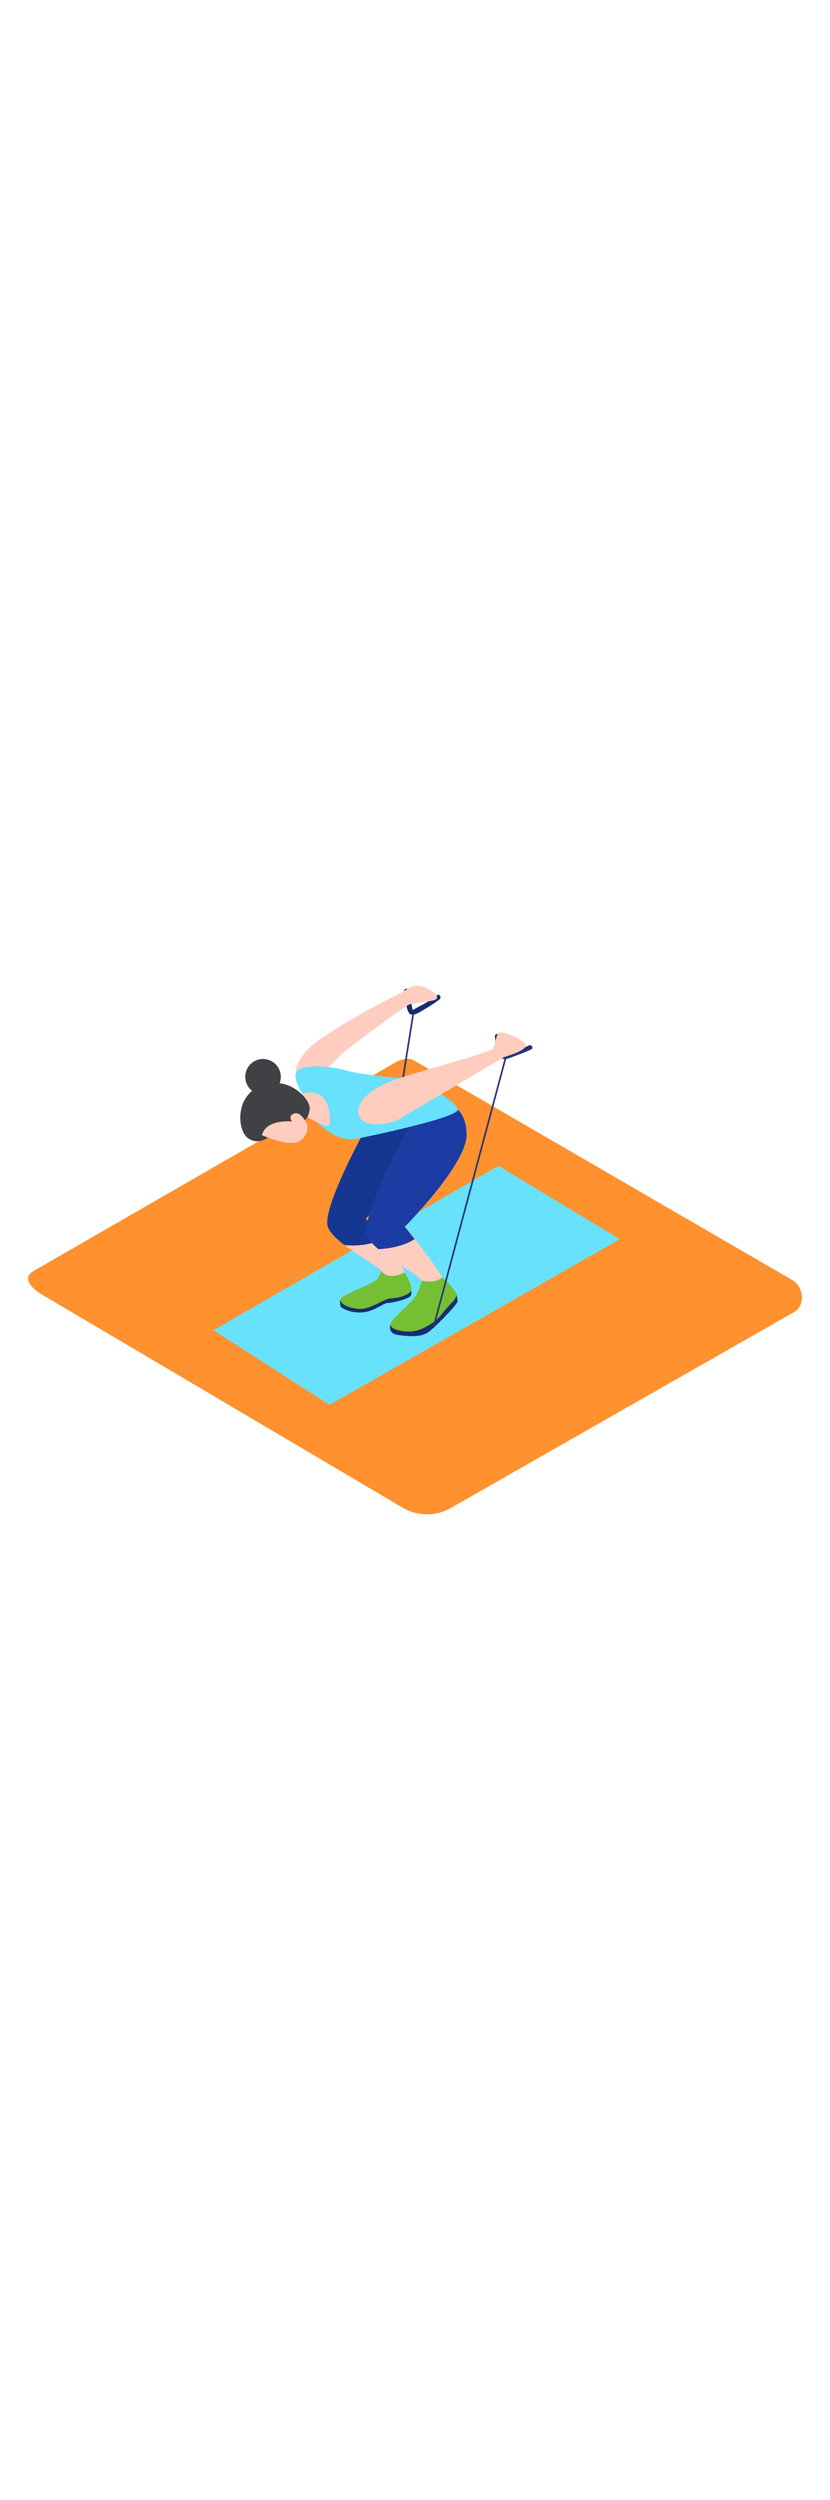 <svg id="_0380_fitness_2" data-name="0380_fitness_2" xmlns="http://www.w3.org/2000/svg" xmlns:xlink="http://www.w3.org/1999/xlink" viewBox="0 0 500 500" data-imageid="fitness-2-76" imageName="Fitness 2" class="illustrations_image" style="width: 166px;"><defs><style>.cls-1_fitness-2-76{fill:#ff912e;}.cls-2_fitness-2-76{fill:#68e1fd;}.cls-3_fitness-2-76{fill:url(#linear-gradient);}.cls-4_fitness-2-76{fill:#162d71;}.cls-5_fitness-2-76{fill:#253479;}.cls-6_fitness-2-76{fill:#ffcdc0;}.cls-7_fitness-2-76{fill:#75bf34;}.cls-8_fitness-2-76{fill:#163791;}.cls-9_fitness-2-76{fill:#1c3ba3;}.cls-10_fitness-2-76{fill:#3f4144;}</style><linearGradient id="linear-gradient-fitness-2-76" x1="202.03" y1="2059.02" x2="262.42" y2="2111.73" gradientTransform="matrix(1, 0, 0, -1, 0, 2363.15)" gradientUnits="userSpaceOnUse"><stop offset="0" stop-color="#68e1fd"/><stop offset="1"/></linearGradient></defs><path id="field_fitness-2-76" class="cls-1_fitness-2-76" d="M243.09,405.53,26,277.25c-6.91-3.88-12.84-10.26-6.1-14.42l217.9-125.61c3.27-2,8.23-3.35,11.56-1.43L477.23,268.06c6.91,4,8.16,15.23,1.26,19.25l-206.78,118A28.88,28.88,0,0,1,243.09,405.53Z"/><g id="fitness_fitness-2-76"><polygon class="cls-2_fitness-2-76 targetColor" points="128.55 298.32 198.54 343.28 373.36 243.48 300.3 199.33 128.55 298.32" style="fill: rgb(104, 225, 253);"/><path class="cls-3_fitness-2-76" d="M269.74,281,234.91,266.3l-77.5,30.61L209,329.24c16.26-9.15,32.5-18.52,48.87-27.68A97.2,97.2,0,0,0,269.74,281Z"/><path class="cls-4_fitness-2-76" d="M263.23,96.51a74,74,0,0,1-11.75,7.33c-.36.17-2.69,1.58-2.8,1.56-.3-.08-.7-3.35-.78-3.68l-1.71-8.08c-.39-1.85-3.22-1-2.83.82.76,3.64,1,8.37,2.51,11.76.58,1.26,1.1,2,2.7,2,2.33,0,5.42-2.28,7.37-3.36A74.88,74.88,0,0,0,264.75,99C266.24,97.91,264.74,95.37,263.23,96.51Z"/><path class="cls-5_fitness-2-76" d="M318.61,126.76c-3.93,1.84-9,4.54-13.4,5-1.54.15-1.12.54-2-.73a9.75,9.75,0,0,1-.89-2.51,35.62,35.62,0,0,1-1.45-7.37c-.16-1.73-2.91-1.65-2.73.12.34,3.51.93,12.22,4.85,13.56,2,.68,5.41-1.12,7.26-1.73a94,94,0,0,0,9.83-4C321.64,128.33,320.2,126,318.61,126.76Z"/><path class="cls-6_fitness-2-76" d="M218.88,179.48s-25.57,46.57-21.26,56.85,29.87,22.33,32.82,27.18,12.59,2.41,13.18,0S223.76,235,220.37,231c0,0,37-37.13,37.23-55.15s-13.35-21.06-19.72-22.1S218.88,179.48,218.88,179.48Z"/><path class="cls-4_fitness-2-76" d="M205,279.84s-.74,4.09,1,5a21,21,0,0,0,13.24,2.63c6.82-.91,11.82-5.59,14.48-5.59s11.94-2.28,13.44-4,0-5.66,0-5.66"/><path class="cls-7_fitness-2-76" d="M229.94,262.69s-1.26,2.23-2.52,4.63-20.71,9.44-22.09,11.84,3.28,5.73,10.66,6.3,15.45-6.3,19.21-6.3,10.65-1.71,12.37-4.46-3.9-11.19-3.9-11.19S233.87,268.81,229.94,262.69Z"/><path class="cls-8_fitness-2-76" d="M207.47,247a47.53,47.53,0,0,0,22.9-3.21c-4.44-5.84-8.61-11.12-10-12.75,0,0,37-37.13,37.23-55.16s-13.34-21.05-19.73-22.08-19,25.77-19,25.77-25.57,46.57-21.26,56.85C199.07,239.81,202.93,243.46,207.47,247Z"/><path class="cls-6_fitness-2-76" d="M252.26,90.8a10.74,10.74,0,0,0-1.39,0c-3.69.14-6.47,2.87-9.61,4.45C233.59,99,213,109.39,193.83,122.32s-15.57,24.31-15.57,24.31l18.11-5.21s5.6-5.27,8.25-8.38,39.52-29.94,41.91-30.9,9.58-1.26,14.85-2.63c3.78-1,1.16-3.78-.87-5.14A19.29,19.29,0,0,0,252.26,90.8Z"/><rect class="cls-5_fitness-2-76" x="208.07" y="142.51" width="70.48" height="1" transform="translate(63.85 360.83) rotate(-80.96)"/><path class="cls-6_fitness-2-76" d="M242.45,184.48s-25.56,46.57-21.26,56.85S251.06,263.66,254,268.5s12.58,2.42,13.18,0S247.33,240,244,236c0,0,37-37.13,37.23-55.16s-13.36-21.05-19.72-22.1S242.45,184.48,242.45,184.48Z"/><path class="cls-4_fitness-2-76" d="M235.16,295s-1.88,5.27,4.7,6.19,14.08,1.53,18.65-2.07,17.37-16.58,17.19-18.42a29.36,29.36,0,0,0-.86-4.25"/><path class="cls-7_fitness-2-76" d="M254,268.52a32.9,32.9,0,0,1-4.27,10.13c-2.92,4.11-14.94,13.73-14.6,16.36s5.84,4.12,11.68,4.12,14.94-4.64,19.58-10.82,9.09-8.58,8.4-11.84-8.48-10.07-8.48-10.07S263.61,270.23,254,268.52Z"/><rect class="cls-5_fitness-2-76" x="198.23" y="214.69" width="169.32" height="1" transform="translate(1.87 432.82) rotate(-75.01)"/><path class="cls-9_fitness-2-76" d="M227.88,249.46c7.3-.28,15.59-2,21.91-6-2.73-3.53-5-6.3-5.92-7.45,0,0,37-37.13,37.23-55.16s-13.35-21-19.72-22.1-19,25.78-19,25.78S216.8,231.1,221.1,241.38C222.21,244,224.72,246.74,227.88,249.46Z"/><path class="cls-2_fitness-2-76 targetColor" d="M185,160.09c-.91-1.35-10.61-14.44-5.51-18.33s20-2.44,28.59,0,29.8,4.65,37,4.87,29.58,13.72,30.8,18.5-49.45,15.53-61.37,17.9S190.94,173,190.94,173" style="fill: rgb(104, 225, 253);"/><path class="cls-6_fitness-2-76" d="M180.64,156.42c1.26-.15,5.27-3,11.73,0s7.19,16.37,5.75,18.56-14.61-6.23-14.61-6.23"/><path class="cls-10_fitness-2-76" d="M161.31,182.24c.21.07-6.37,5-12.39,0s-7.42-25.48,8.81-31.47,29.09,8.17,28.84,14-4,7.82-4,7.82"/><path class="cls-6_fitness-2-76" d="M157.75,180.83s15.64,6.82,21.86,4,6.22-9.83,4.81-11.63c0,0-3.21-6.82-7.23-5.41s-1.26,4.81-1.26,4.81S160.35,170.81,157.75,180.83Z"/><circle class="cls-10_fitness-2-76" cx="158.45" cy="145.64" r="10.72"/><path class="cls-6_fitness-2-76" d="M239.32,171.8s-14.38,5.76-21.08,0,.17-17.62,19.57-24.33S295.35,131.11,297,128.7s1.43-8.15,3.77-9.58,17.49,5.27,15.81,8.38-12.87,6.27-12.87,6.27Z"/></g></svg>